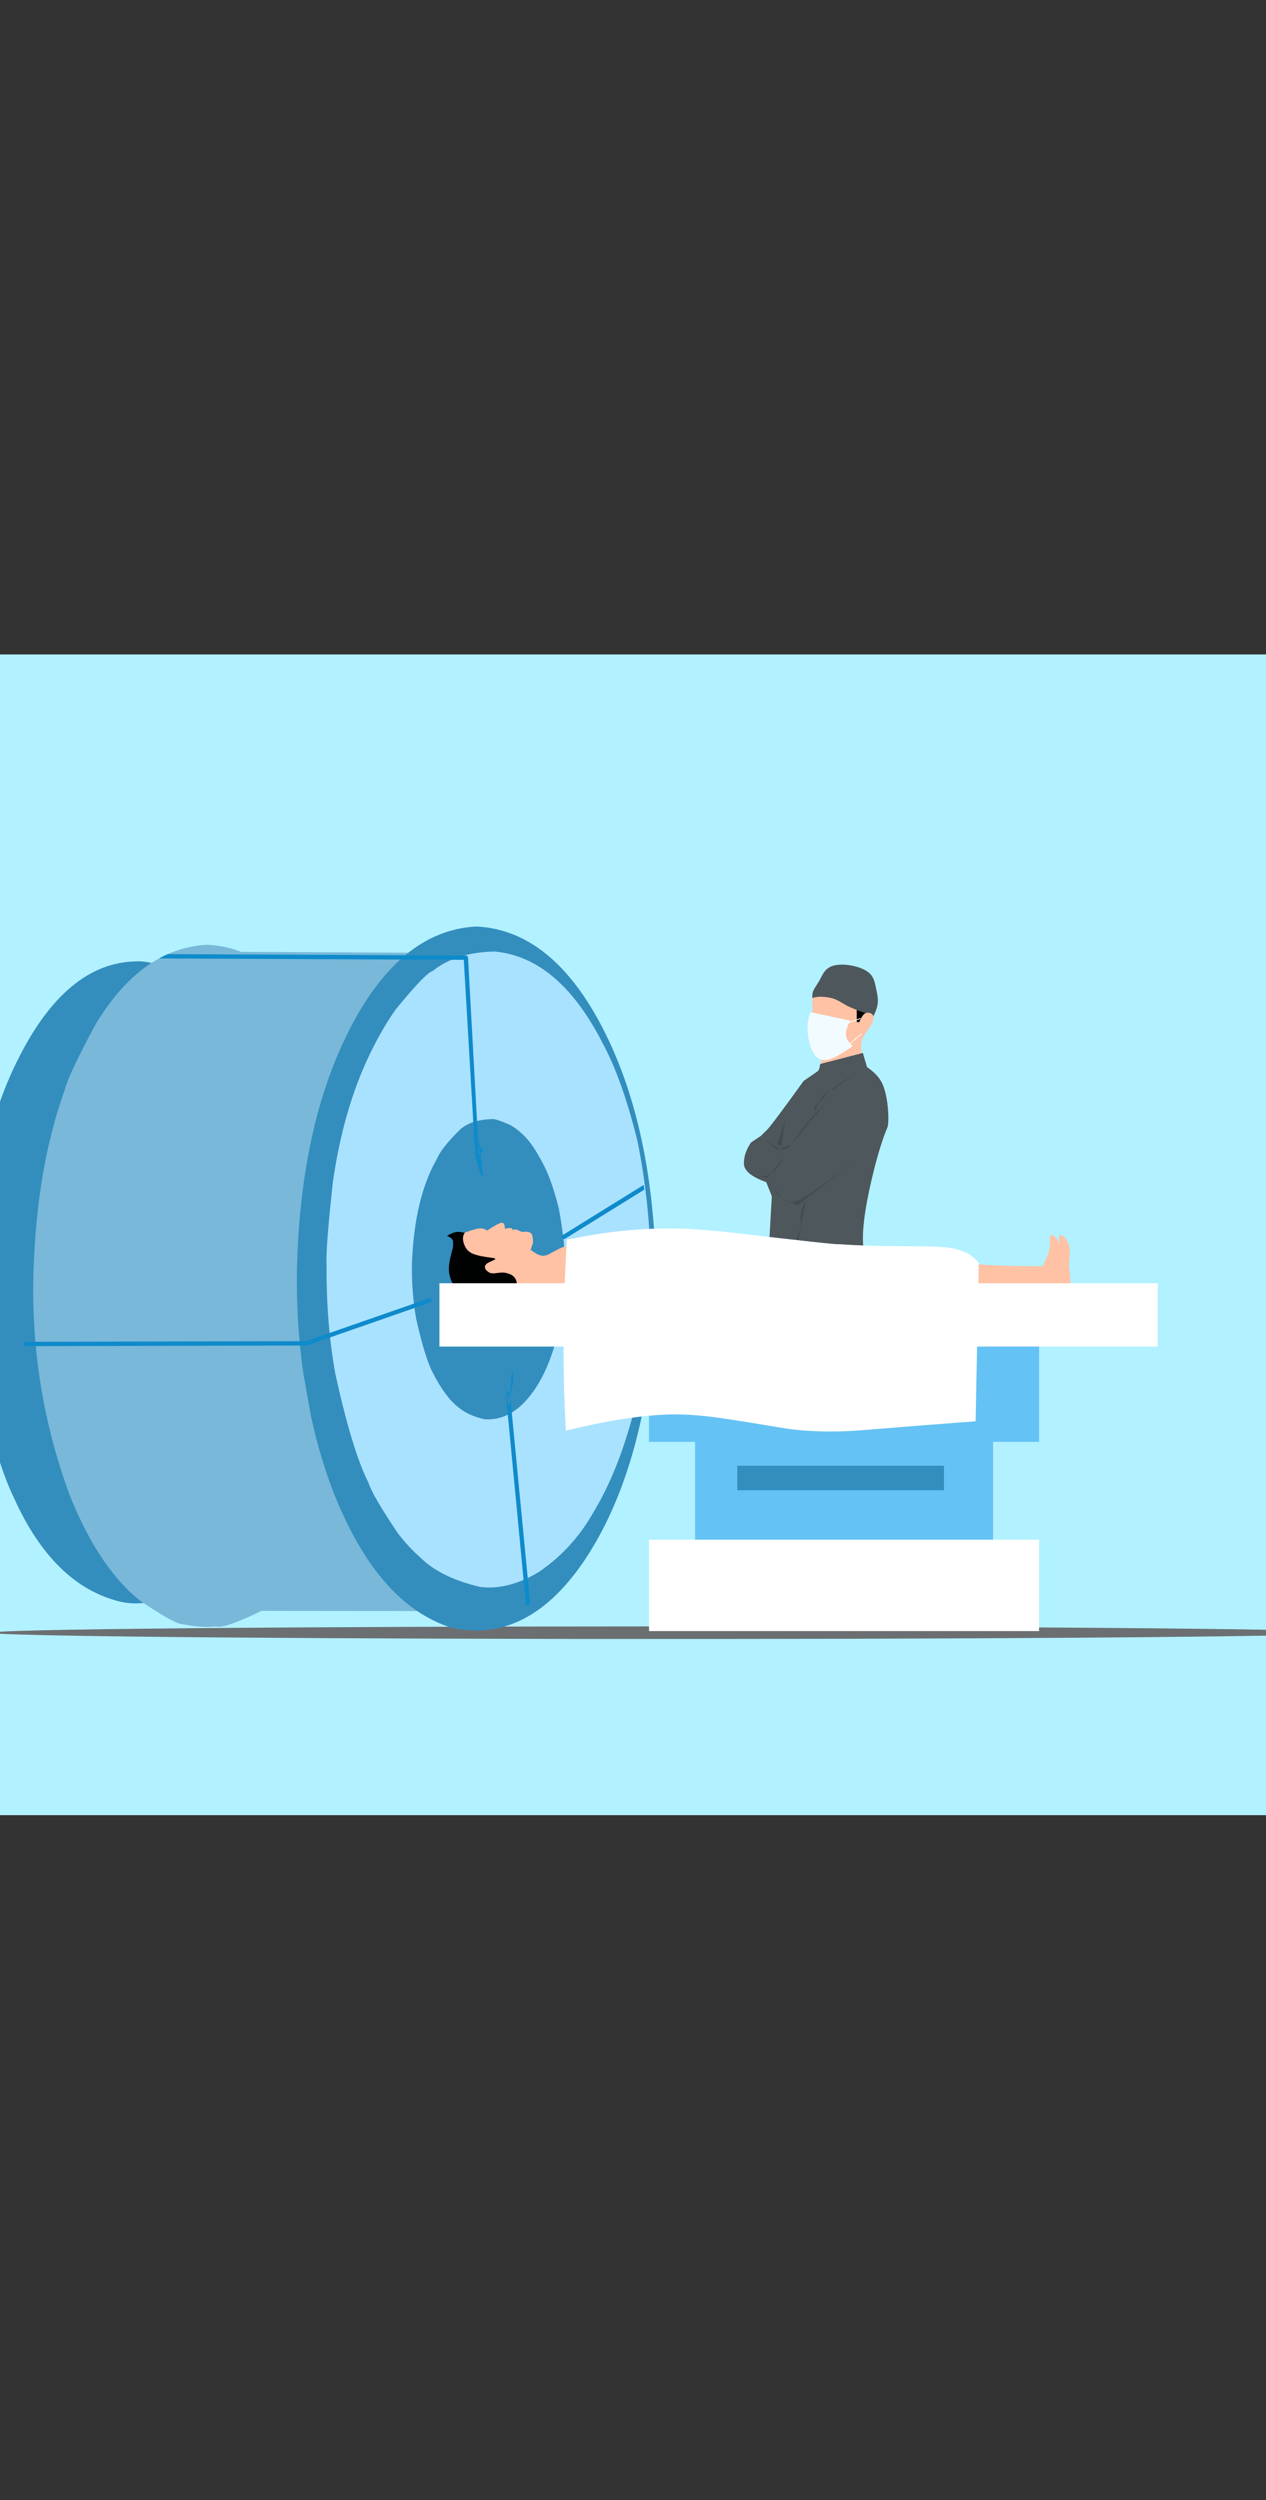 <?xml version='1.0' encoding='utf-8'?>
<svg xmlns="http://www.w3.org/2000/svg" version="1.1" width="1080px" height="2132px" viewBox="0 0 1080 2132"><rect x="0" y="0" width="1080" height="2132" fill="#333333" stroke="none"/> <g id="layer1"> <g style="fill:rgb(178,241,255); fill-opacity:1.0; stroke-linejoin: miter"> <path d="M-152.001,558.09C-152.242,558.09,-152.473,558.186,-152.644,558.356C-152.815,558.527,-152.91,558.758,-152.91,558.999L-152.909,1547.0C-152.909,1547.502,-152.502,1547.909,-152.0,1547.909L1231.001,1547.91C1231.242,1547.91,1231.473,1547.814,1231.644,1547.644C1231.814,1547.473,1231.91,1547.242,1231.91,1547.001L1231.909,559.0C1231.909,558.498,1231.502,558.091,1231.0,558.091L-152.001,558.09 Z"/> </g> <g style="fill:rgb(107,111,114); fill-opacity:1.0; stroke-linejoin: miter"> <path d="M1145.762,1392.321L1140.497,1393.051Q1103.064,1395.256,921.441,1396.579Q738.562,1397.9,490.736,1397.65Q254.218,1397.301,112.412,1395.607Q66.976,1395.06,37.561,1394.414L12.839,1393.751Q-7.535,1393.065,-7.764,1392.321Q-1.579,1390.035,161.166,1388.517Q323.911,1387,568.999,1386.942Q814.087,1387,976.832,1388.517Q1139.577,1390.035,1145.762,1392.321"/> </g> <g style="fill:rgb(51,142,190); fill-opacity:1.0; stroke-linejoin: miter"> <path d="M254.99,1093.545L253.715,1130.684Q247.983,1190.612,238.764,1221.574Q224.26,1274.797,200.68,1310.215Q185.701,1335.115,158.218,1354.191Q128.329,1371.864,102.291,1365.805Q45.345,1351.758,11.815,1277.15Q4.846,1262.956,-2.269,1240.11Q-17.015,1187.862,-17.603,1176.982Q-24.875,1134.359,-24.276,1090.3Q-22.331,976.123,16.704,900.713Q57.19,821.444,115.352,819.845Q137.908,818.465,171.79,842.498Q193.895,861.548,214.091,900.01Q233.713,939.594,243.433,982.922Q255.694,1049.333,254.99,1093.545"/> </g> <g style="fill:rgb(121,184,216); fill-opacity:1.0; stroke-linejoin: miter"> <path d="M325.405,1096.775L324.049,1136.278Q319.765,1189.335,308.147,1232.95L301.879,1254.167Q295.153,1274.794,286.593,1293.06Q278.034,1311.326,267.641,1327.232Q246.71,1359.017,222.476,1374.005Q191.461,1389.066,184.267,1387.04Q170.911,1388.235,156.73,1385.231Q149.209,1385.378,118.836,1364.549Q107.108,1354.96,96.584,1341.776Q75.537,1315.409,59.307,1274.666Q23.072,1176.098,29.212,1069.799Q31.911,1016.871,42.574,972.153Q47.905,949.794,55.227,929.488Q57.762,917.821,81.437,873.649Q120.783,808.437,176.883,805.662Q190.908,806.356,203.886,810.952Q235.415,825.856,240.464,833.52Q263.278,854.419,281.904,890.927Q300.53,927.435,311.192,972.153Q315.102,982.05,322.707,1043.848Q325.051,1069.285,325.405,1096.775"/> </g> <g style="fill:rgb(121,184,216); fill-opacity:1.0; stroke-linejoin: miter"> <path d="M432.371,812.893L158.348,811.494Q92.55,921.293,69.335,981.382Q47.971,1041.343,47.751,1053.059Q43.123,1076.777,42.782,1100.201Q42.57,1123.618,46.646,1146.741Q46.589,1158.446,66.572,1215.585Q88.407,1272.598,151.718,1373.583L432.003,1373.956L432.371,812.893"/> </g> <g style="fill:rgb(51,142,190); fill-opacity:1.0; stroke-linejoin: miter"> <path d="M559.726,1090.528L558.327,1131.294Q548.379,1254.493,500.113,1328.357Q451.513,1402.161,385.654,1388.212Q322.8,1368.714,285.115,1274.11Q273.041,1243.529,265.224,1207.468L258.654,1170.394Q253.239,1132.128,253.179,1090.528Q254.822,962.866,298.072,878.095Q341.321,793.323,406.452,790.102Q471.584,793.323,514.833,878.095Q558.082,962.866,559.726,1090.528"/> </g> <g style="fill:rgb(169,226,255); fill-opacity:1.0; stroke-linejoin: miter"> <path d="M555.235,1082.542L553.972,1119.332Q549.919,1168.515,539.162,1209.367Q526.391,1256.232,506.516,1289.161Q488.655,1320.973,459.373,1340.738Q433.055,1356.3,409.751,1353.287Q376.011,1345.538,358.411,1328.025Q348.166,1319.008,339.067,1307.028Q317.32,1274.486,314.346,1264.423Q300.537,1237.244,286.156,1172.01Q278.308,1129.099,278.594,1079.329Q277.674,1065.576,283.961,1008.193Q287.111,985.903,292.075,965.51Q302.003,924.724,319.189,891.523Q328.101,874.073,337.878,860.423Q363.077,829.622,369.155,828.021Q388.751,812.116,422.014,811.422Q477.267,816.586,514.721,890.827Q530.869,920.936,543.786,972.959Q554.581,1026.434,555.235,1082.542"/> </g> <g style="fill:rgb(51,142,190); fill-opacity:1.0; stroke-linejoin: miter"> <path d="M482.152,1082.423L481.556,1099.804Q476.978,1152.802,457.194,1183.307Q438.42,1211.989,413.42,1210.333Q399.251,1207.078,391.107,1200.18Q379.794,1191.373,369.41,1170.987Q362.77,1158.931,355.029,1124.69Q350.961,1101.485,351.432,1076.999Q353.672,1021.464,372.527,988.603Q376.407,979.072,392.519,963.195Q401.625,955.07,419.213,954.335Q422.373,953.599,435.682,959.588Q440.86,962.547,445.622,967.118Q454.309,974.616,464.688,995.138Q471.319,1008.805,476.743,1030.651Q482.415,1061.676,482.152,1082.423"/> </g> <g style="fill:rgb(255,255,255); fill-opacity:1.0; stroke-linejoin: miter"> <path d="M708.585,1331.493L749.72,1336.921Q754.768,1348.372,753.552,1352.344Q752.973,1355.465,748.687,1357.186Q747.226,1357.787,745.353,1358.318Q733.433,1361.272,731.332,1362.149Q729.272,1362.86,726.592,1363.978Q715.17,1369.003,714.132,1369.324Q710.298,1370.828,707.112,1371.621Q695.046,1374.496,683.907,1369.729Q678.483,1367.243,676.247,1363.344Q674.165,1359.504,676.306,1356.014Q677.644,1353.834,681.235,1352.014Q682.668,1351.274,685.003,1350.345Q695.283,1346.588,696.225,1346.068Q699.553,1344.622,701.625,1343.034Q707.021,1338.896,708.574,1331.542 Z"/> </g> <g style="fill:rgb(255,255,255); fill-opacity:1.0; stroke-linejoin: miter"> <path d="M659.746,1304.801Q661.291,1303.707,664.113,1303.28Q665.208,1303.111,666.889,1303.026Q674.149,1302.877,674.824,1302.743Q677.234,1302.547,679.317,1301.902Q684.498,1300.322,689.84,1295.495L721.767,1312.945Q718.901,1316.176,716.841,1317.539Q714,1319.516,710.37,1319.552Q709.129,1319.581,707.632,1319.469L699.425,1318.659Q697.053,1318.469,694.897,1318.443Q691.948,1318.4,688.247,1318.553Q670.338,1319.578,670.235,1319.446Q665.363,1319.529,662.292,1318.844Q656.965,1317.738,656.215,1313.417Q655.572,1308.022,659.744,1304.802 Z"/> </g> <g style="fill:rgb(78,87,91); fill-opacity:1.0; stroke-linejoin: miter"> <path d="M715.288,822.733Q723.675,822.056,732.922,825.082Q741.197,827.986,744.002,832.668Q745.612,835.146,746.571,839.298Q749.107,850.482,748.878,853.278Q749.082,859.255,744.248,868.209L693.27,852.719Q692.507,847.84,693.787,845.025Q693.697,844.595,698.697,836.727L701.653,831.229Q702.382,829.968,703.141,828.93Q706.878,823.429,715.253,822.736 Z"/> </g> <g style="fill:rgb(0,0,0); fill-opacity:1.0; stroke-linejoin: miter"> <path d="M729.951,861.075L739.867,864.434L733.446,872.334L730.367,871.958L729.951,861.077 Z"/> </g> <g style="fill:rgb(255,194,165); fill-opacity:1.0; stroke-linejoin: miter"> <path d="M700.191,850Q706.823,850.08,711.702,851.848Q713.358,852.45,715.312,853.485Q722.693,857.822,723.486,858.088Q726.006,859.347,730.861,861.258L730.874,871.444L732.918,871.817Q736.118,864.124,739.21,863.759Q741.621,863.29,743.515,864.558Q745.309,865.844,745.327,867.896Q745.351,869.948,743.562,873.292Q742.728,875.139,736.991,883.184Q735.913,884.915,735.409,886.44Q734.036,890.288,734.915,899.104L700.11,908.848L701.105,902.613Q695.506,901.132,693.781,896.714Q692.692,894.245,691.772,889.528Q689.628,877.968,689.971,877.293Q689.682,874.147,693.284,861.267L692.877,851.167Q695.908,850.004,700.129,850 Z"/> </g> <g style="fill:rgb(78,87,91); fill-opacity:1.0; stroke-linejoin: miter"> <path d="M736.089,897.908L739.632,909.989Q750.299,917.27,753.499,926.021Q757.303,936.128,757.827,951.583Q757.948,958.815,757.068,961.329Q749.212,979.901,741.772,1013.895Q736.781,1037.224,736.176,1052.492Q735.849,1062.604,737.494,1070.757Q737.992,1075.352,744.484,1092.623Q745.402,1095.73,745.692,1100.096Q746.047,1106.095,744.163,1115.376L737.625,1138.675Q744.39,1177.163,745.721,1199.396Q746.92,1211.007,746.277,1263.288Q746.109,1269.02,748.73,1289.773Q748.387,1310.372,748.768,1311.627Q748.955,1314.695,749.805,1318.542L753.349,1330.9Q754.115,1334.144,754.07,1335.252Q754.507,1341.733,744.826,1347.38L705.002,1332.193L711.754,1315.559Q696.861,1312.606,686.366,1295.418L694.205,1288.498L688.962,1259.927Q677.729,1227.065,673.644,1199.168Q668.905,1170.326,663.772,1092.823L654.419,1090.624L658.432,1020.098L653.658,1008.118Q634.16,1001.107,634.615,991.782Q634.585,983.313,640.639,974.321L649.181,968.58L654.113,963.734Q657.771,960.356,685.572,921.789L697.81,913.344Q699.32,911.455,699.647,907.376L735.933,897.948 Z"/> </g> <g style="fill:rgb(255,255,255); fill-opacity:1.0; stroke-linejoin: miter"> <path d="M733.857,868.237Q734.119,868.216,734.221,868.478Q734.274,868.746,734.035,868.872L723.805,872.468Q723.543,872.49,723.441,872.228Q723.387,871.959,723.625,871.833L733.855,868.237 Z"/> </g> <g style="fill:rgb(255,255,255); fill-opacity:1.0; stroke-linejoin: miter"> <path d="M734.86,881.581Q735.095,881.602,735.17,881.79Q735.244,881.992,735.088,882.158L723.668,891.466Q723.566,891.536,723.476,891.535Q723.244,891.53,723.153,891.315Q723.085,891.111,723.248,890.949L734.651,881.655Q734.751,881.582,734.841,881.582 Z"/> </g> <g style="fill:rgb(242,251,255); fill-opacity:1.0; stroke-linejoin: miter"> <path d="M691.603,863.17L725.645,870.465L723.699,873.526L722.777,876.227Q721.415,880.42,721.661,882.942Q721.714,886.605,727.44,892.164Q719.47,897.55,715.671,899.668Q711.137,902.24,707.937,903.239Q701.443,905.338,697.082,901.799Q691.521,897.336,689.392,883.448Q687.536,871.281,691.598,863.182 Z"/> </g> <g style="fill:rgb(0,0,0); fill-opacity:0.141; stroke-linejoin: miter"> <path d="M733.551,912.555L733.547,912.557L733.546,912.558L733.551,912.555 Z M733.536,912.566L711.285,929.036L708.335,929.999L708.486,929.884Q713.932,925.839,733.534,912.566 Z M708.323,930.004Q705.66,931.984,704.8,932.901L704.295,933.498Q703.418,935.055,702.698,935.822Q701.511,937.215,698.701,940.021Q702.626,931.824,708.28,930.019L708.321,930.004 Z M698.681,940.044Q698.02,941.258,695.455,946.685Q694.993,947.614,694.755,947.837Q694.68,947.918,694.629,947.918Q694.252,947.918,695.127,943.551L698.641,940.081L698.679,940.044 Z M750.345,974.297L750.292,974.338L750.292,974.339L750.345,974.297 Z M704.846,939.723L675.005,976.053Q680.393,967.366,685.987,960.635Q691.986,953.324,704.819,939.751L704.846,939.723 Z M670.351,954.707L666.312,976.885L662.663,976.117L670.348,954.717L670.351,954.707 Z M674.541,976.431Q672.068,980.148,668.438,980.148Q666.972,980.148,665.317,979.543L665.29,979.532L674.539,976.431 Z M653.217,972.227Q657.999,975.683,660.248,977.007Q663.158,978.765,665.286,979.531L662.743,980.38Q653.043,972.251,653.214,972.236L653.214,972.227 Z M668.704,987.027Q665.299,992.985,662.105,996.627Q659.744,999.329,657.465,1000.871L668.7,987.028L668.702,987.027 Z M657.453,1000.887L654.553,1004.46L649.3,1003.505Q648.817,1003.525,648.341,1003.525Q646.643,1003.525,645.048,1003.266Q642.746,1002.865,642.393,1002.486Q642.423,1002.458,642.582,1002.458Q643.546,1002.458,649.256,1003.497Q649.267,1003.498,649.279,1003.498Q649.566,1003.498,650.328,1003.423Q654.37,1003.005,657.42,1000.909L657.453,1000.887 Z M657.555,1007.864L657.555,1007.865Q662.609,1017.451,666.774,1021.205Q665.194,1020.111,662.756,1018.158L657.552,1007.864 Z M660.402,1020.744Q661.169,1021.009,661.741,1021.205L661.739,1021.206Q661.168,1021.009,660.403,1020.746L660.4,1020.744 Z M666.796,1021.222Q669.657,1023.217,671.822,1023.907Q673.629,1024.494,675.796,1024.494Q676.293,1024.494,676.81,1024.463L676.812,1024.464Q676.072,1024.534,675.356,1024.534Q670.493,1024.534,666.802,1021.23L666.793,1021.222 Z M746.326,977.367L680.509,1027.64L663.809,1021.916L663.812,1021.917Q673.049,1025.031,674.984,1025.031Q675.131,1025.031,675.236,1025.013Q675.308,1025.014,675.382,1025.014Q678.655,1025.014,684.422,1021.804Q695.003,1016.501,746.324,977.367 Z M687.463,1023.591L674.534,1092.846Q675.575,1084.042,675.874,1079.844Q676.042,1077.581,676.097,1075.699Q676.133,1075.095,676.145,1070.433Q676.157,1069.481,676.201,1068.576Q676.293,1066.662,676.615,1064.91Q676.96,1063.011,677.717,1060.891Q677.674,1060.762,681.246,1052.11Q682.041,1050.017,682.433,1048.501Q682.925,1046.627,683.026,1044.753Q683.08,1043.906,683.063,1042.749Q682.845,1037.792,682.905,1037.292Q682.941,1035.583,683.249,1034.086Q684.131,1029.781,687.446,1023.622L687.463,1023.591 Z M742.55,1091.594Q729.485,1094.859,718.919,1096.512L718.891,1096.516L742.549,1091.594 Z M665.103,1093.422Q666.167,1093.422,670.785,1094.3Q676.406,1095.359,689.625,1098.19Q682.538,1097.725,675.296,1096.368Q666.604,1094.652,664.785,1093.496L664.786,1093.492Q664.804,1093.422,665.103,1093.422 Z M718.857,1096.523L700.064,1100.433L689.693,1098.205L689.676,1098.2L689.678,1098.201Q693.02,1098.451,696.642,1098.451Q706.678,1098.451,718.855,1096.523 Z M675.644,1128.195L682.585,1172.908L678.72,1157.158L675.654,1128.305L675.644,1128.195 Z M682.61,1173.06Q682.61,1173.062,682.611,1173.064L682.609,1173.064L682.61,1173.06 Z M682.614,1173.077Q699.309,1240.893,704.374,1267.848Q698.349,1255.029,694.151,1236.308Q689.41,1215.772,682.611,1173.077 Z M704.395,1267.896Q708.689,1276.686,709.17,1280.823Q710.126,1286.712,708.841,1297.482Q707.928,1286.039,704.395,1267.908L704.394,1267.896 Z M708.851,1297.609Q709.579,1306.661,708.969,1312.085Q708.545,1315.365,707.942,1315.911Q707.832,1315.966,707.736,1315.966Q707.161,1315.966,707.119,1313.959Q706.845,1313.059,708.819,1297.896L708.851,1297.609 Z"/> </g> <g style="fill:rgb(125,139,150); fill-opacity:1.0; stroke-linejoin: miter"> <path d="M419.761,1035.162L419.761,1035.162L419.762,1035.162L419.761,1035.162"/> </g> <g style="fill:rgb(255,194,165); fill-opacity:1.0; stroke-linejoin: miter"> <path d="M896.965,1081.175L896.966,1081.175Q901.847,1070.695,902.697,1066.617Q903.441,1063.205,903.405,1062.589Q903.598,1061.319,903.567,1055.116Q903.784,1053.475,903.999,1053.482L904.307,1053.231Q904.674,1053.065,905.222,1053.215Q906.355,1053.532,907.805,1054.91Q910.067,1057.021,911.497,1060.764Q912.452,1063.482,912.564,1067.457Q912.675,1071.53,911.896,1078.568Q913.042,1088.984,913.138,1092.828Q913.239,1099.146,912.982,1099.976Q912.561,1104.243,910.755,1106.342L909.729,1107.198Q908.598,1107.89,907.121,1108.041Q901.952,1108.567,889.675,1102.889L896.965,1081.175"/> </g> <g style="fill:rgb(255,194,165); fill-opacity:1.0; stroke-linejoin: miter"> <path d="M889.113,1081.128L889.798,1079.634Q893.653,1071.394,894.845,1066.569Q895.194,1065.188,895.394,1063.856Q895.444,1063.599,895.569,1062.371Q895.75,1061.081,895.691,1055.54Q895.764,1054.163,895.923,1053.862Q896.802,1051.972,899.953,1054.863Q901.711,1056.758,902.007,1057.381Q902.654,1058.373,903.173,1059.528Q904.123,1061.49,904.543,1064.896Q905.069,1069.667,904.044,1078.52L904.708,1094.324L889.113,1081.128"/> </g> <g style="fill:rgb(254,186,155); fill-opacity:1.0; stroke-linejoin: miter"> <path d="M824.334,1040.325L824.334,1040.326L824.334,1040.325L824.334,1040.326"/> </g> <g style="fill:rgb(0,0,0); fill-opacity:0.996; stroke-linejoin: miter"> <path d="M702.857,1071.149L702.858,1071.149L702.858,1071.149L702.857,1071.149"/> </g> <g style="fill:rgb(125,139,150); fill-opacity:0.996; stroke-linejoin: miter"> <path d="M553.301,1077.231L553.301,1077.232L553.302,1077.231L553.301,1077.232"/> </g> <g style="fill:rgb(0,0,0); fill-opacity:0.996; stroke-linejoin: miter"> <path d="M449.81,1095.567L449.679,1095.591Q435.125,1096.836,432.831,1097.39Q430.227,1097.835,428.186,1098.467Q420.898,1101.056,418.287,1101.567Q412.842,1102.695,409.566,1102.861Q402.445,1103.223,399.459,1102.59Q397.488,1102.291,395.69,1101.734L393.959,1101.102Q392.292,1100.393,390.89,1099.405Q388.088,1097.406,386.303,1094.569Q384.696,1092.559,383.339,1086.772Q382.629,1082.802,383.188,1078.093Q383.813,1072.777,386.331,1064.253Q386.628,1061.245,386.528,1059.818Q387.007,1056.152,381.292,1053.901Q386.318,1050.97,388.962,1050.7Q393.134,1049.777,403.263,1053.389L429.907,1069.536L449.81,1095.567"/> </g> <g style="fill:rgb(255,194,165); fill-opacity:1.0; stroke-linejoin: miter"> <path d="M455.799,1097.89L455.8,1097.889L445.143,1096.232L441.087,1096.393C440.982,1093.416,440.314,1091.066,438.982,1089.424C437.734,1087.885,435.842,1086.707,433.356,1085.968C431.238,1085.339,429.673,1085.164,428.702,1085.197C428.073,1085.218,427.447,1085.195,426.83,1085.271C422.888,1085.761,420.814,1085.98,420.6,1085.865C419.591,1085.92,418.308,1085.769,417.003,1084.954C414.005,1083.083,413.143,1081.024,413.945,1079.131C414.157,1078.631,414.754,1078.006,415.829,1077.184C416.195,1076.904,418.095,1075.966,421.588,1074.376C422.438,1073.988,422.75,1073.573,422.471,1073.381C421.938,1073.015,421.276,1072.879,420.581,1072.783C415.529,1072.092,412.102,1071.563,410.308,1071.169C407.017,1070.447,405.164,1069.814,404.607,1069.622C401.393,1068.516,398.477,1066.546,396.748,1062.995C394.206,1057.773,394.468,1053.655,396.715,1051.013C402.956,1048.769,407.075,1047.686,409.057,1047.514C411.255,1047.322,413.397,1047.861,415.509,1049.377C422.201,1044.918,426.317,1042.893,427.836,1042.744C429.714,1042.56,430.643,1044.089,430.705,1047.883C433.452,1047.252,435.177,1047.112,435.926,1047.285C436.762,1047.479,437.404,1048.17,437.818,1049.534C437.99,1048.547,438.687,1048.145,439.897,1048.404C440.967,1048.633,442.73,1049.38,445.201,1050.57C448.091,1050.313,450.215,1050.347,451.506,1050.852C452.754,1051.341,453.438,1051.981,453.633,1052.596C454.298,1053.509,454.669,1055.879,454.747,1059.709L452.536,1066.193L471.75,1078.325L455.799,1097.89 Z"/> </g> <g style="fill:rgb(0,0,0); fill-opacity:0.996; stroke-linejoin: miter"> <path d="M458.685,1042.484L458.685,1042.484L458.685,1042.484L458.685,1042.484"/> </g> <g style="fill:rgb(255,194,165); fill-opacity:1.0; stroke-linejoin: miter"> <path d="M452.528,1071.043L452.012,1073.543Q447.228,1092.404,452.179,1105.207Q454.085,1109.844,458.832,1113.82Q463.579,1117.796,472.563,1120.621Q492.63,1126.277,531.666,1126.001Q555.34,1126.028,583.286,1124.247Q600.094,1123.226,616.655,1120.228Q618.762,1082.507,614.773,1075.221Q613.401,1070.877,611.055,1067.63L608.411,1064.719Q605.629,1062.166,601.018,1060.865Q595.295,1059.043,582.815,1060.135Q578.606,1060.552,574.158,1061.232Q551.448,1065.13,547.046,1065.697Q537.185,1066.97,532.409,1066.886Q528.103,1067.092,518.388,1066.103Q514.949,1065.825,494.944,1062.213Q492.535,1061.846,488.985,1061.847Q487.376,1061.605,481.328,1063.175Q479.228,1063.437,468.143,1069.614Q467.078,1070.277,464.247,1070.832Q462.208,1071.061,459.966,1070.258Q457.623,1069.455,453.178,1066.143Q452.63,1065.865,452.307,1066.012Q451.416,1066.57,452.528,1071.043"/> </g> <g style="fill:rgb(0,0,0); fill-opacity:0.996; stroke-linejoin: miter"> <path d="M526.805,1185.886L526.805,1185.886L526.805,1185.887L526.805,1185.886"/> </g> <g style="fill:rgb(255,81,0); fill-opacity:0.094; stroke-linejoin: miter"> <path d="M490.221,1101.408L495.222,1101.854Q510.256,1103.226,524.999,1104.312Q537.204,1105.137,539.56,1105.219Q543.56,1105.443,550.674,1105.685Q561.178,1106.019,573.933,1105.914Q582.88,1105.871,603.262,1105.285L490.221,1101.408"/> </g> <g style="fill:rgb(255,81,0); fill-opacity:0.996; stroke-linejoin: miter"> <path d="M581.715,990.559L581.715,990.559L581.715,990.559L581.715,990.559"/> </g> <g style="fill:rgb(255,81,0); fill-opacity:0.996; stroke-linejoin: miter"> <path d="M660.895,1083.98L660.895,1083.98L660.895,1083.98Q698.72,1082.713,736.544,1081.445L660.895,1083.98"/> </g> <g style="fill:rgb(255,194,165); fill-opacity:1.0; stroke-linejoin: miter"> <path d="M676.129,1065.464L671.639,1120.978Q685.342,1119.432,695.635,1118.643Q696.749,1118.402,730.594,1116.655Q740.825,1115.902,743.077,1115.624Q753.937,1114.438,756.279,1114.023L787.583,1109.263Q797.994,1108.037,799.696,1108.077Q803.657,1107.734,811.03,1108.205Q812.68,1108.115,831.868,1111.083Q839.236,1111.884,843.302,1111.813Q859.211,1111.583,878.77,1108.584L898.557,1105.586L905.965,1087.365Q858.232,1087.701,841.217,1086.028Q828.431,1084.887,816.884,1081.66Q814.75,1081.079,812.665,1080.489Q809.468,1077.798,806.848,1076.763Q804.817,1075.9,801.899,1075.521Q793.909,1074.654,773.856,1078.016L676.129,1065.464"/> </g> <g style="fill:rgb(253,186,155); fill-opacity:0.996; stroke-linejoin: miter"> <path d="M750.358,1105.382L750.358,1105.382L750.358,1105.383L750.358,1105.382"/> </g> <g style="fill:rgb(255,194,165); fill-opacity:1.0; stroke-linejoin: miter"> <path d="M670.923,1057.748L672.349,1110.945Q721.737,1109.505,737.99,1107.784Q751.081,1106.805,786.214,1101.16Q794.479,1100.275,795.614,1100.279Q800.79,1100.056,806.17,1100.585L826.143,1103.348Q834.469,1104.23,839.439,1104.141Q849.062,1104.161,871.004,1101.243Q880.049,1099.977,893.351,1097.87L900.759,1079.649Q863.776,1080.184,836.011,1078.313Q824.646,1077.299,814.26,1074.636L807.46,1072.774Q802.388,1068.305,796.693,1067.806Q793.493,1067.387,787.598,1067.834Q783.934,1067.925,768.65,1070.301L670.923,1057.748"/> </g> <g style="fill:rgb(0,0,0); fill-opacity:0.996; stroke-linejoin: miter"> <path d="M636.563,1227.196L636.563,1227.197L636.563,1227.197L636.563,1227.196"/> </g> <g style="fill:rgb(0,0,0); fill-opacity:0.996; stroke-linejoin: miter"> <path d="M725.586,1278.181L725.586,1278.182L725.586,1278.183L725.586,1278.181"/> </g> <g style="fill:rgb(0,0,0); fill-opacity:0.996; stroke-linejoin: miter"> <path d="M621.12,1126.969L621.12,1126.969L621.12,1126.97L621.12,1126.969"/> </g> <g style="fill:rgb(254,186,155); fill-opacity:0.996; stroke-linejoin: miter"> <path d="M604.197,1104.896L604.453,1104.292Q606.549,1099.349,609.003,1098.141Q613.568,1095.665,615.914,1097.14Q617.058,1097.939,617.051,1100.43Q617.075,1102.382,616.156,1106.941Q619.936,1106.628,621.209,1107.352Q623.087,1108.279,623.755,1110.375Q625.176,1114.364,623.503,1118.981Q621.539,1123.469,614.705,1123.79Q611.354,1124.018,607.118,1123.733L581.213,1121.864L599.106,1113.751L604.197,1104.896"/> </g> <g style="fill:rgb(254,186,155); fill-opacity:0.996; stroke-linejoin: miter"> <path d="M614.794,1094.346L614.793,1094.347L614.793,1094.346L614.794,1094.347"/> </g> <g style="fill:rgb(255,0,0); fill-opacity:0.075; stroke-linejoin: miter"> <path d="M677.04,1070.534L686.005,1071.513Q703.222,1073.145,712.848,1073.812Q722.482,1074.448,724.428,1074.502Q728.3,1074.686,732.191,1074.793Q740.882,1075.043,752.426,1074.864Q762.882,1074.695,779.405,1074.063L677.04,1070.534"/> </g> <g style="fill:rgb(100,194,245); fill-opacity:1.0; stroke-linejoin: miter"> <path d="M553.662,1142.236L720.046,1142.237L886.43,1142.237Q886.43,1185.893,886.43,1229.547Q720.046,1229.548,553.662,1229.549Q553.662,1185.892,553.662,1142.236"/> </g> <g style="fill:rgb(100,194,245); fill-opacity:1.0; stroke-linejoin: miter"> <path d="M592.94,1223.791L720.046,1223.791L847.152,1223.792Q847.152,1305.345,847.152,1386.899Q720.046,1386.9,592.94,1386.9Q592.94,1305.345,592.94,1223.791"/> </g> <g style="fill:rgb(255,255,255); fill-opacity:1.0; stroke-linejoin: miter"> <path d="M374.871,1094.324L681.248,1094.325L987.625,1094.325Q987.625,1121.315,987.625,1148.304Q681.248,1148.304,374.871,1148.305Q374.871,1121.315,374.871,1094.324"/> </g> <g style="fill:rgb(255,255,255); fill-opacity:1.0; stroke-linejoin: miter"> <path d="M483.6,1057.088L491.056,1055.745Q538.464,1046.27,582.791,1047.792Q593.268,1048.038,617.278,1050.324Q718.264,1062.147,715.566,1060.978Q729.232,1061.942,743.359,1062.321Q746.415,1062.577,789.623,1062.85Q800.265,1063.101,803.607,1063.451Q814.029,1064.075,822.83,1067.595Q829.237,1070.289,834.961,1076.808L832.263,1212.022Q794.256,1214.846,731.447,1219.943Q716.215,1221,699.808,1220.637Q684.204,1220.158,670.651,1218.24Q614.822,1208.819,601.965,1207.647Q585.045,1205.879,572.529,1206.172Q535.269,1207.067,482.717,1220.01Q478.419,1141.592,483.6,1057.088"/> </g> <g style="fill:rgb(255,255,255); fill-opacity:1.0; stroke-linejoin: miter"> <path d="M553.662,1313.021L720.046,1313.021L886.43,1313.022Q886.43,1351.974,886.43,1390.927Q720.046,1390.927,553.662,1390.928Q553.662,1351.974,553.662,1313.021"/> </g> <g style="fill:rgb(15,138,203); fill-opacity:1.0; stroke-linejoin: miter"> <path d="M143.099,813.651L143.099,813.652C140.642,814.74,138.214,815.938,135.816,817.245C135.987,817.298,136.169,817.327,136.358,817.328L154.81,817.414L154.81,817.415C154.81,817.414,154.81,817.414,154.81,817.414L217.527,817.706L217.527,817.707L354.027,818.34L354.028,818.341C354.027,818.341,354.027,818.34,354.027,818.34L395.682,818.534L395.949,823.635L395.948,823.636C395.947,823.635,395.947,823.635,395.946,823.636L405.338,984.348C405.385,985.242,414.352,1022.06,410.842,990.384C410.833,990.304,403.382,949.894,403.393,949.972C409.131,988.707,414.06,980.957,414.309,980.183C414.38,979.962,408.51,984.493,408.498,984.275L399.615,822.737L399.612,822.738L399.294,816.591C399.243,815.61,398.434,814.839,397.451,814.834L359.471,814.657L359.468,814.658L210.137,813.963L210.136,813.964L157.019,813.716L157.018,813.717L143.1,813.651L143.099,813.652 Z"/> </g> <g style="fill:rgb(15,138,203); fill-opacity:1.0; stroke-linejoin: miter"> <path d="M368.272,1109.213L368.272,1109.213L368.272,1109.214C368.186,1109.914,367.709,1110.506,367.042,1110.738L367.042,1110.738L262.011,1147.315C261.816,1147.382,261.612,1147.417,261.405,1147.418L261.405,1147.418L22.102,1147.967C21.078,1147.969,20.246,1147.141,20.243,1146.117C20.241,1145.093,21.069,1144.261,22.093,1144.258L22.093,1144.258L261.397,1143.709L260.791,1143.812L365.822,1107.236L364.592,1108.76L364.592,1108.759C364.717,1107.743,365.643,1107.021,366.659,1107.146C367.675,1107.271,368.398,1108.197,368.272,1109.213 Z"/> </g> <g style="fill:rgb(15,138,203); fill-opacity:1.0; stroke-linejoin: miter"> <path d="M549.097,1010.467L480.04,1053.245C479.466,1053.602,479.108,1054.259,479.169,1054.978C479.224,1055.621,479.608,1056.189,480.184,1056.478C480.447,1056.61,480.732,1056.676,481.017,1056.676C481.356,1056.676,481.695,1056.582,481.993,1056.398L549.65,1014.486Q549.385,1012.47,549.102,1010.467 Z"/> </g> <g style="fill:rgb(15,138,203); fill-opacity:1.0; stroke-linejoin: miter"> <path d="M434.506,1187.445L434.506,1187.446L434.506,1187.448C434.371,1187.445,431.081,1183.05,432.899,1193.354C436.516,1213.855,426.576,1164.725,431.117,1184.518L448.798,1369.857C449.98,1369.186,451.156,1368.487,452.326,1367.758L435.09,1189.12C435.083,1189.04,437.082,1151.34,437.924,1180.69C437.949,1181.574,437.084,1174.693,434.468,1199.138L432.999,1194.071L434.506,1187.445 Z"/> </g> <g style="fill:rgb(51,142,190); fill-opacity:1.0; stroke-linejoin: miter"> <path d="M628.972,1249.932L717.124,1249.932L805.275,1249.933Q805.275,1260.377,805.275,1270.821Q717.124,1270.821,628.972,1270.821Q628.972,1260.377,628.972,1249.932"/> </g> </g> </svg>
